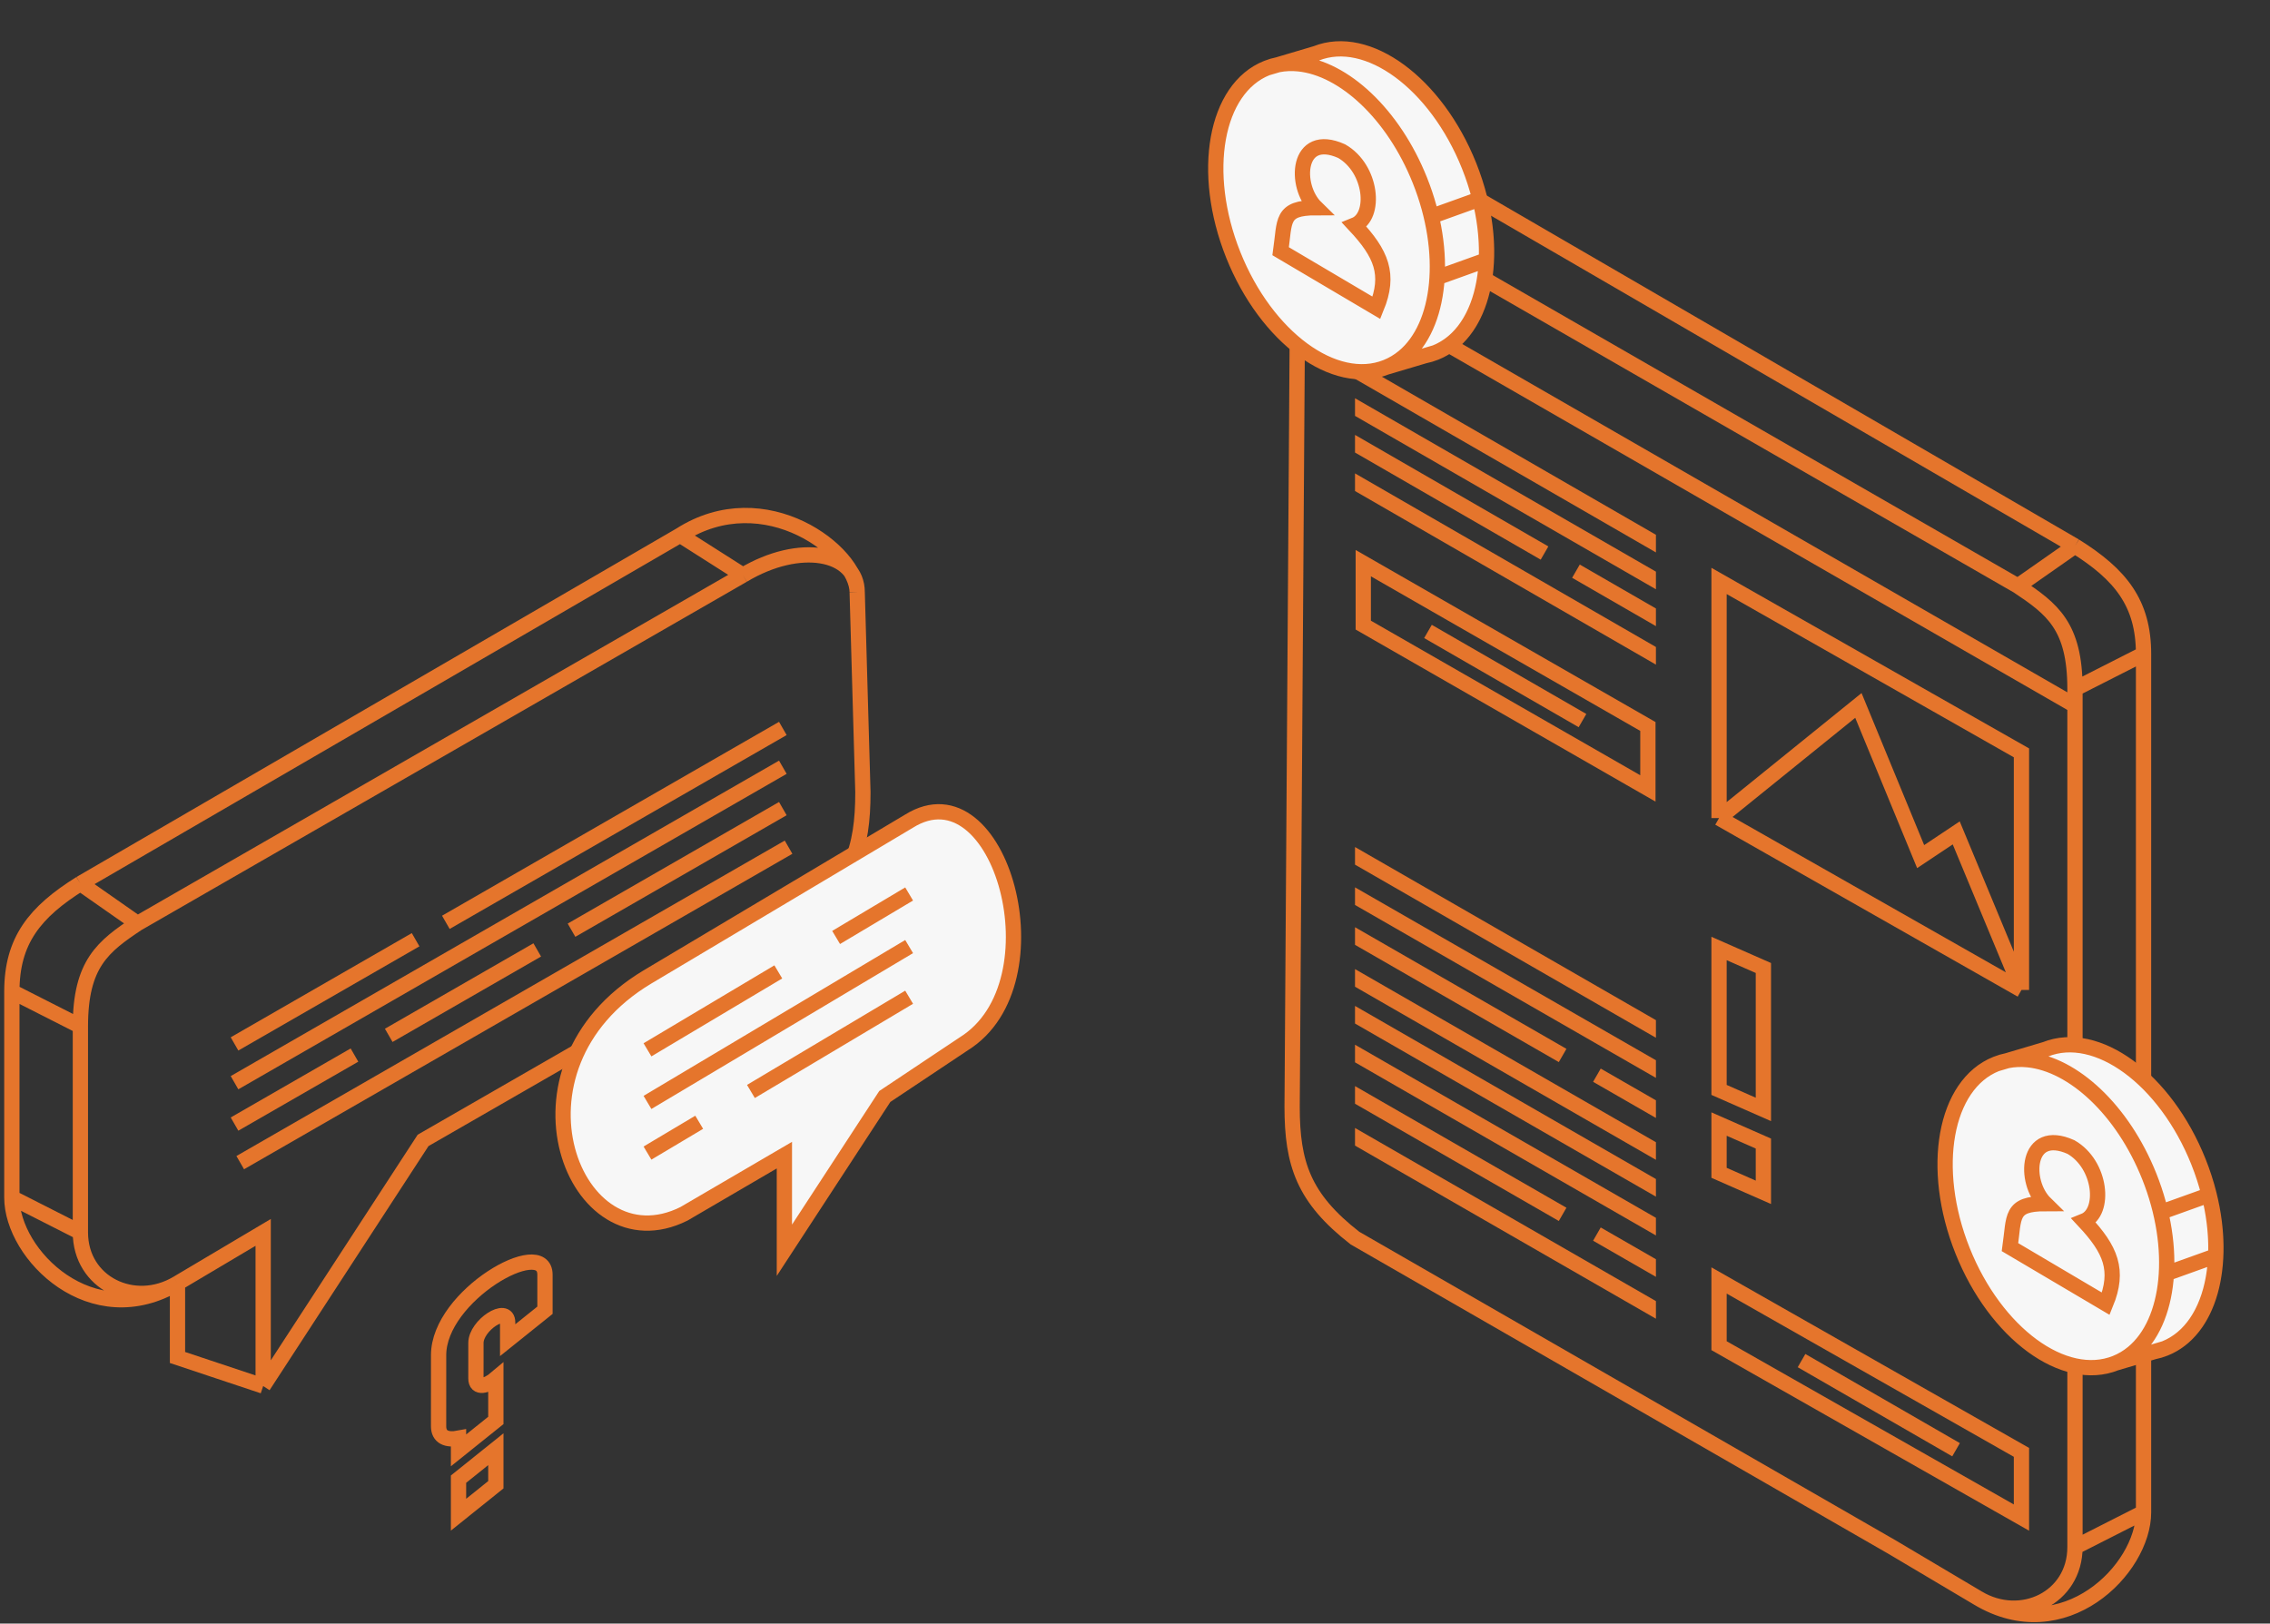 <svg width="383" height="274" viewBox="0 0 383 274" fill="none" xmlns="http://www.w3.org/2000/svg">
<rect x="0" y="0" width="383" height="274" fill="#333333" stroke="none"/>
<path d="M297.523 187.231L297.523 163.364L290.041 160.072L290.041 183.939L297.523 187.231Z" stroke="#E5752C" stroke-width="2.577"/>
<path d="M297.523 201.223L297.523 192.993L290.041 189.7L290.041 197.931L297.523 201.223Z" stroke="#E5752C" stroke-width="2.577"/>
<path d="M340.454 98.899L238.256 40.087M340.454 98.899L350.095 92.15M340.454 98.899C346.239 102.756 350.095 105.648 350.095 116.254M238.256 40.087L248.861 33.338M238.256 40.087C228.615 34.302 218.973 36.23 218.973 42.98M218.973 42.98L218.009 186.774C218.009 196.414 219.938 202.2 228.615 208.949L319.243 261.103L333.705 269.689M218.973 42.98C218.973 36.23 234.504 24.14 248.861 33.338M333.705 269.689C348.167 278.366 361.665 264.869 361.665 255.227M333.705 269.689C340.997 274.065 350.095 269.689 350.095 261.103M361.665 255.227V110.378M361.665 255.227L350.095 261.103M361.665 110.378C361.665 101.792 357.808 96.971 350.095 92.15M361.665 110.378L350.095 116.254M350.095 92.15L248.861 33.338M350.095 116.254V261.103" stroke="#E5752C" stroke-width="2.577"/>
<path d="M341.065 167.075L290.042 138.062M341.065 167.075V127.057L290.042 98.043V138.062M341.065 167.075L330.06 140.563L324.057 144.565L313.552 119.053L290.042 138.062" stroke="#E5752C" stroke-width="2.577"/>
<path d="M230.014 95.042L278.036 122.605V133.059L230.014 105.497V95.042Z" stroke="#E5752C" stroke-width="2.577"/>
<path d="M253.967 114.087L240.932 106.566L267.002 121.609L253.967 114.087Z" stroke="#E5752C" stroke-width="2.577"/>
<path d="M290.042 216.097L341.065 245.11V256.115L290.042 227.102V216.097Z" stroke="#E5752C" stroke-width="2.577"/>
<path d="M316.996 237.143L303.961 229.621L330.031 244.665L316.996 237.143Z" stroke="#E5752C" stroke-width="2.577"/>
<path fill-rule="evenodd" clip-rule="evenodd" d="M279.393 175.14V172.165L228.62 142.947L228.62 142.948V145.921L279.393 175.14ZM228.62 149.752L279.393 178.936V181.91L228.62 152.726V149.752ZM228.62 156.481L264.293 177.01L263.007 179.244L228.62 159.455V156.482L228.62 156.481ZM279.393 195.741L228.62 166.523V163.548L279.393 192.767V195.741ZM279.393 201.954V198.98L228.62 169.761L228.62 169.762V172.736L279.393 201.954ZM228.62 176.31L279.393 205.528V208.503L228.62 179.284V176.311L228.62 176.31ZM279.393 188.674V185.699L270.078 180.339L268.792 182.573L279.393 188.674ZM228.62 183.295L264.293 203.824L263.007 206.059L228.62 186.27V183.296L228.62 183.295ZM228.62 190.362L279.393 219.581V222.556L228.62 193.337V190.362ZM279.393 215.489V212.514L270.078 207.153L268.792 209.388L279.393 215.489Z" fill="#E5752C"/>
<path fill-rule="evenodd" clip-rule="evenodd" d="M228.62 60.956V63.932L279.393 93.231V90.254L228.62 60.956ZM279.394 99.451L279.393 96.475L228.62 67.21V70.186L279.394 99.451ZM228.62 73.395L261.24 92.218L259.951 94.451L228.62 76.372V73.395ZM279.393 112.166L228.62 82.868V79.891L279.393 109.189V112.166ZM279.393 105.67V102.693L266.542 95.278L265.253 97.511L279.393 105.67Z" fill="#E5752C"/>
<path d="M218.009 43.019L350.069 119.053" stroke="#E5752C" stroke-width="2.577"/>
<path fill-rule="evenodd" clip-rule="evenodd" d="M365.254 227.577L363.368 228.136C364.009 228.008 364.638 227.822 365.254 227.577ZM336.802 179.558L338.688 178.999C338.047 179.127 337.417 179.313 336.802 179.558Z" fill="#F7F7F7"/>
<path d="M372.734 201.661C375.694 213.596 372.78 224.572 365.254 227.577L363.368 228.136L356.955 230.04C358.028 229.611 359.006 229.022 359.888 228.29C366.154 223.09 367.504 210.734 362.625 198.513C358.148 187.3 349.792 179.615 342.168 178.845C340.985 178.725 339.819 178.772 338.688 178.999L345.1 177.096C353.797 173.624 365.358 182.11 370.923 196.05C371.672 197.926 372.274 199.805 372.734 201.661Z" fill="#F7F7F7"/>
<path fill-rule="evenodd" clip-rule="evenodd" d="M356.955 230.04C348.259 233.511 336.698 225.025 331.132 211.085C325.567 197.145 328.106 183.03 336.802 179.558L338.688 178.999C339.819 178.772 340.985 178.725 342.168 178.845C349.792 179.615 358.148 187.3 362.625 198.513C367.504 210.734 366.154 223.09 359.888 228.29C359.006 229.022 358.028 229.611 356.955 230.04ZM339.132 210.475L355.292 220.024C357.61 214.362 356.131 210.887 351.619 206.068C355.292 204.599 354.557 196.519 349.415 193.581C341.824 190.189 341.336 199.457 345.1 203.13C339.132 203.13 339.866 205.333 339.132 210.475Z" fill="#F7F7F7"/>
<path d="M355.292 220.024L339.132 210.475C339.866 205.333 339.132 203.13 345.1 203.13C341.336 199.457 341.824 190.189 349.415 193.581C354.557 196.519 355.292 204.599 351.619 206.068C356.131 210.887 357.61 214.362 355.292 220.024Z" fill="#F7F7F7"/>
<path d="M356.955 230.04C348.259 233.511 336.698 225.025 331.132 211.085C325.567 197.145 328.106 183.03 336.802 179.558M356.955 230.04C358.028 229.611 359.006 229.022 359.888 228.29C366.154 223.09 367.504 210.734 362.625 198.513C358.148 187.3 349.792 179.615 342.168 178.845C340.985 178.725 339.819 178.772 338.688 178.999M356.955 230.04L363.368 228.136M336.802 179.558L338.688 178.999M336.802 179.558C337.417 179.313 338.047 179.127 338.688 178.999M365.254 227.577C373.95 224.105 376.489 209.99 370.923 196.05M365.254 227.577L363.368 228.136M365.254 227.577C364.638 227.822 364.009 228.008 363.368 228.136M365.254 227.577C372.78 224.572 375.694 213.596 372.734 201.661M370.923 196.05C365.358 182.11 353.797 173.624 345.1 177.096L338.688 178.999M370.923 196.05C371.672 197.926 372.274 199.805 372.734 201.661M372.734 201.661L364.551 204.599M373.847 211.944L365.663 214.882M355.292 220.024L339.132 210.475C339.866 205.333 339.132 203.13 345.1 203.13C341.336 199.457 341.824 190.189 349.415 193.581C354.557 196.519 355.292 204.599 351.619 206.068C356.131 210.887 357.61 214.362 355.292 220.024Z" stroke="#E5752C" stroke-width="2.577"/>
<path fill-rule="evenodd" clip-rule="evenodd" d="M242.198 59.501L240.312 60.06C240.953 59.932 241.583 59.746 242.198 59.501ZM213.746 11.482L215.632 10.923C214.991 11.051 214.362 11.237 213.746 11.482Z" fill="#F7F7F7"/>
<path d="M249.679 33.584C252.638 45.52 249.724 56.496 242.198 59.501L240.312 60.06L233.9 61.964C234.972 61.535 235.95 60.946 236.832 60.214C243.099 55.014 244.448 42.658 239.569 30.437C235.093 19.224 226.737 11.539 219.113 10.769C217.929 10.649 216.763 10.696 215.632 10.923L222.045 9.02C230.741 5.548 242.302 14.034 247.868 27.974C248.617 29.85 249.219 31.729 249.679 33.584Z" fill="#F7F7F7"/>
<path fill-rule="evenodd" clip-rule="evenodd" d="M233.9 61.964C225.203 65.435 213.642 56.949 208.077 43.009C202.511 29.069 205.05 14.954 213.746 11.482L215.632 10.923C216.763 10.696 217.929 10.649 219.113 10.769C226.737 11.539 235.093 19.224 239.569 30.437C244.448 42.658 243.099 55.014 236.832 60.214C235.95 60.946 234.972 61.535 233.9 61.964ZM216.076 42.399L232.236 51.948C234.554 46.286 233.075 42.811 228.563 37.992C232.236 36.523 231.501 28.443 226.36 25.505C218.768 22.113 218.28 31.381 222.045 35.053C216.076 35.053 216.811 37.257 216.076 42.399Z" fill="#F7F7F7"/>
<path d="M232.236 51.948L216.076 42.399C216.811 37.257 216.076 35.053 222.045 35.053C218.28 31.381 218.768 22.113 226.36 25.505C231.501 28.443 232.236 36.523 228.563 37.992C233.075 42.811 234.554 46.286 232.236 51.948Z" fill="#F7F7F7"/>
<path d="M233.9 61.964C225.203 65.435 213.642 56.949 208.077 43.009C202.511 29.069 205.05 14.954 213.746 11.482M233.9 61.964C234.972 61.535 235.95 60.946 236.832 60.214C243.099 55.014 244.448 42.658 239.569 30.437C235.093 19.224 226.737 11.539 219.113 10.769C217.929 10.649 216.763 10.696 215.632 10.923M233.9 61.964L240.312 60.06M213.746 11.482L215.632 10.923M213.746 11.482C214.362 11.237 214.991 11.051 215.632 10.923M242.198 59.501C250.894 56.029 253.433 41.914 247.868 27.974M242.198 59.501L240.312 60.06M242.198 59.501C241.583 59.746 240.953 59.932 240.312 60.06M242.198 59.501C249.724 56.496 252.638 45.52 249.679 33.584M247.868 27.974C242.302 14.034 230.741 5.548 222.045 9.02L215.632 10.923M247.868 27.974C248.617 29.85 249.219 31.729 249.679 33.584M249.679 33.584L241.495 36.523M250.791 43.868L242.607 46.806M232.236 51.948L216.076 42.399C216.811 37.257 216.076 35.053 222.045 35.053C218.28 31.381 218.768 22.113 226.36 25.505C231.501 28.443 232.236 36.523 228.563 37.992C233.075 42.811 234.554 46.286 232.236 51.948Z" stroke="#E5752C" stroke-width="2.577"/>
<path d="M23.201 155.855L125.353 97.07M23.201 155.855L13.564 149.11M23.201 155.855C17.419 159.71 13.564 162.601 13.564 173.202M125.353 97.07L114.752 90.324M125.353 97.07C134.99 91.287 144.627 93.214 144.627 99.961M144.627 99.961L145.591 133.69C145.591 143.326 143.663 149.11 134.99 155.855L71.386 192.458L44.403 233.915M144.627 99.961C144.627 93.214 129.103 81.13 114.752 90.324M29.947 216.568L44.403 207.986V233.915M29.947 216.568V229.096L44.403 233.915M29.947 216.568C15.492 225.241 2 211.75 2 202.113M29.947 216.568C22.658 220.942 13.564 216.568 13.564 207.986M2 202.113V167.329M2 202.113L13.564 207.986M2 167.329C2 158.746 5.855 153.928 13.564 149.11M2 167.329L13.564 173.202M13.564 149.11L114.752 90.324M13.564 173.202V207.986" stroke="#E5752C" stroke-width="2.577"/>
<path d="M132.083 122.937L75.225 155.657M39.569 176.177L70.123 158.594M132.083 129.483L39.569 182.723M132.083 136.465L96.427 156.985M39.569 189.705L59.806 178.059M133.047 142.975L40.532 196.214M65.588 174.731L90.644 160.312" stroke="#E5752C" stroke-width="2.577"/>
<path d="M162.631 176.149C179.059 165.898 168.792 128.996 153.391 138.571L109.244 164.873C83.576 180.249 96.921 214.075 115.402 204.849L132.343 194.949V211L149.284 185.048L162.631 176.149Z" fill="#F7F7F7"/>
<path d="M153.391 150.872L141.072 158.211M109.244 177.174L131.317 164.023M153.391 168.298L126.698 184.201M109.244 194.6L117.971 189.4M153.391 159.748L109.244 186.05M153.391 138.571C168.792 128.996 179.059 165.898 162.631 176.149L149.284 185.048L132.343 211V194.949L115.402 204.849C96.921 214.075 83.576 180.249 109.244 164.873L153.391 138.571Z" stroke="#E5752C" stroke-width="2.577"/>
<path d="M83.661 250.576V244.577L77.363 249.629V255.628L83.661 250.576Z" stroke="#E5752C" stroke-width="2.577"/>
<path d="M74.002 234.703V228.704C74.002 218.598 91.949 208.494 91.949 215.125V221.125L85.652 226.177V223.177C85.652 220.178 80.299 223.651 80.299 226.651V229.651L80.298 232.65C80.298 234.409 82.138 233.942 83.661 232.65V239.72L80.512 242.246L77.363 244.772V242.717C75.375 243.091 74 242.538 74 240.702L74.002 234.703Z" stroke="#E5752C" stroke-width="2.577"/>
</svg>
